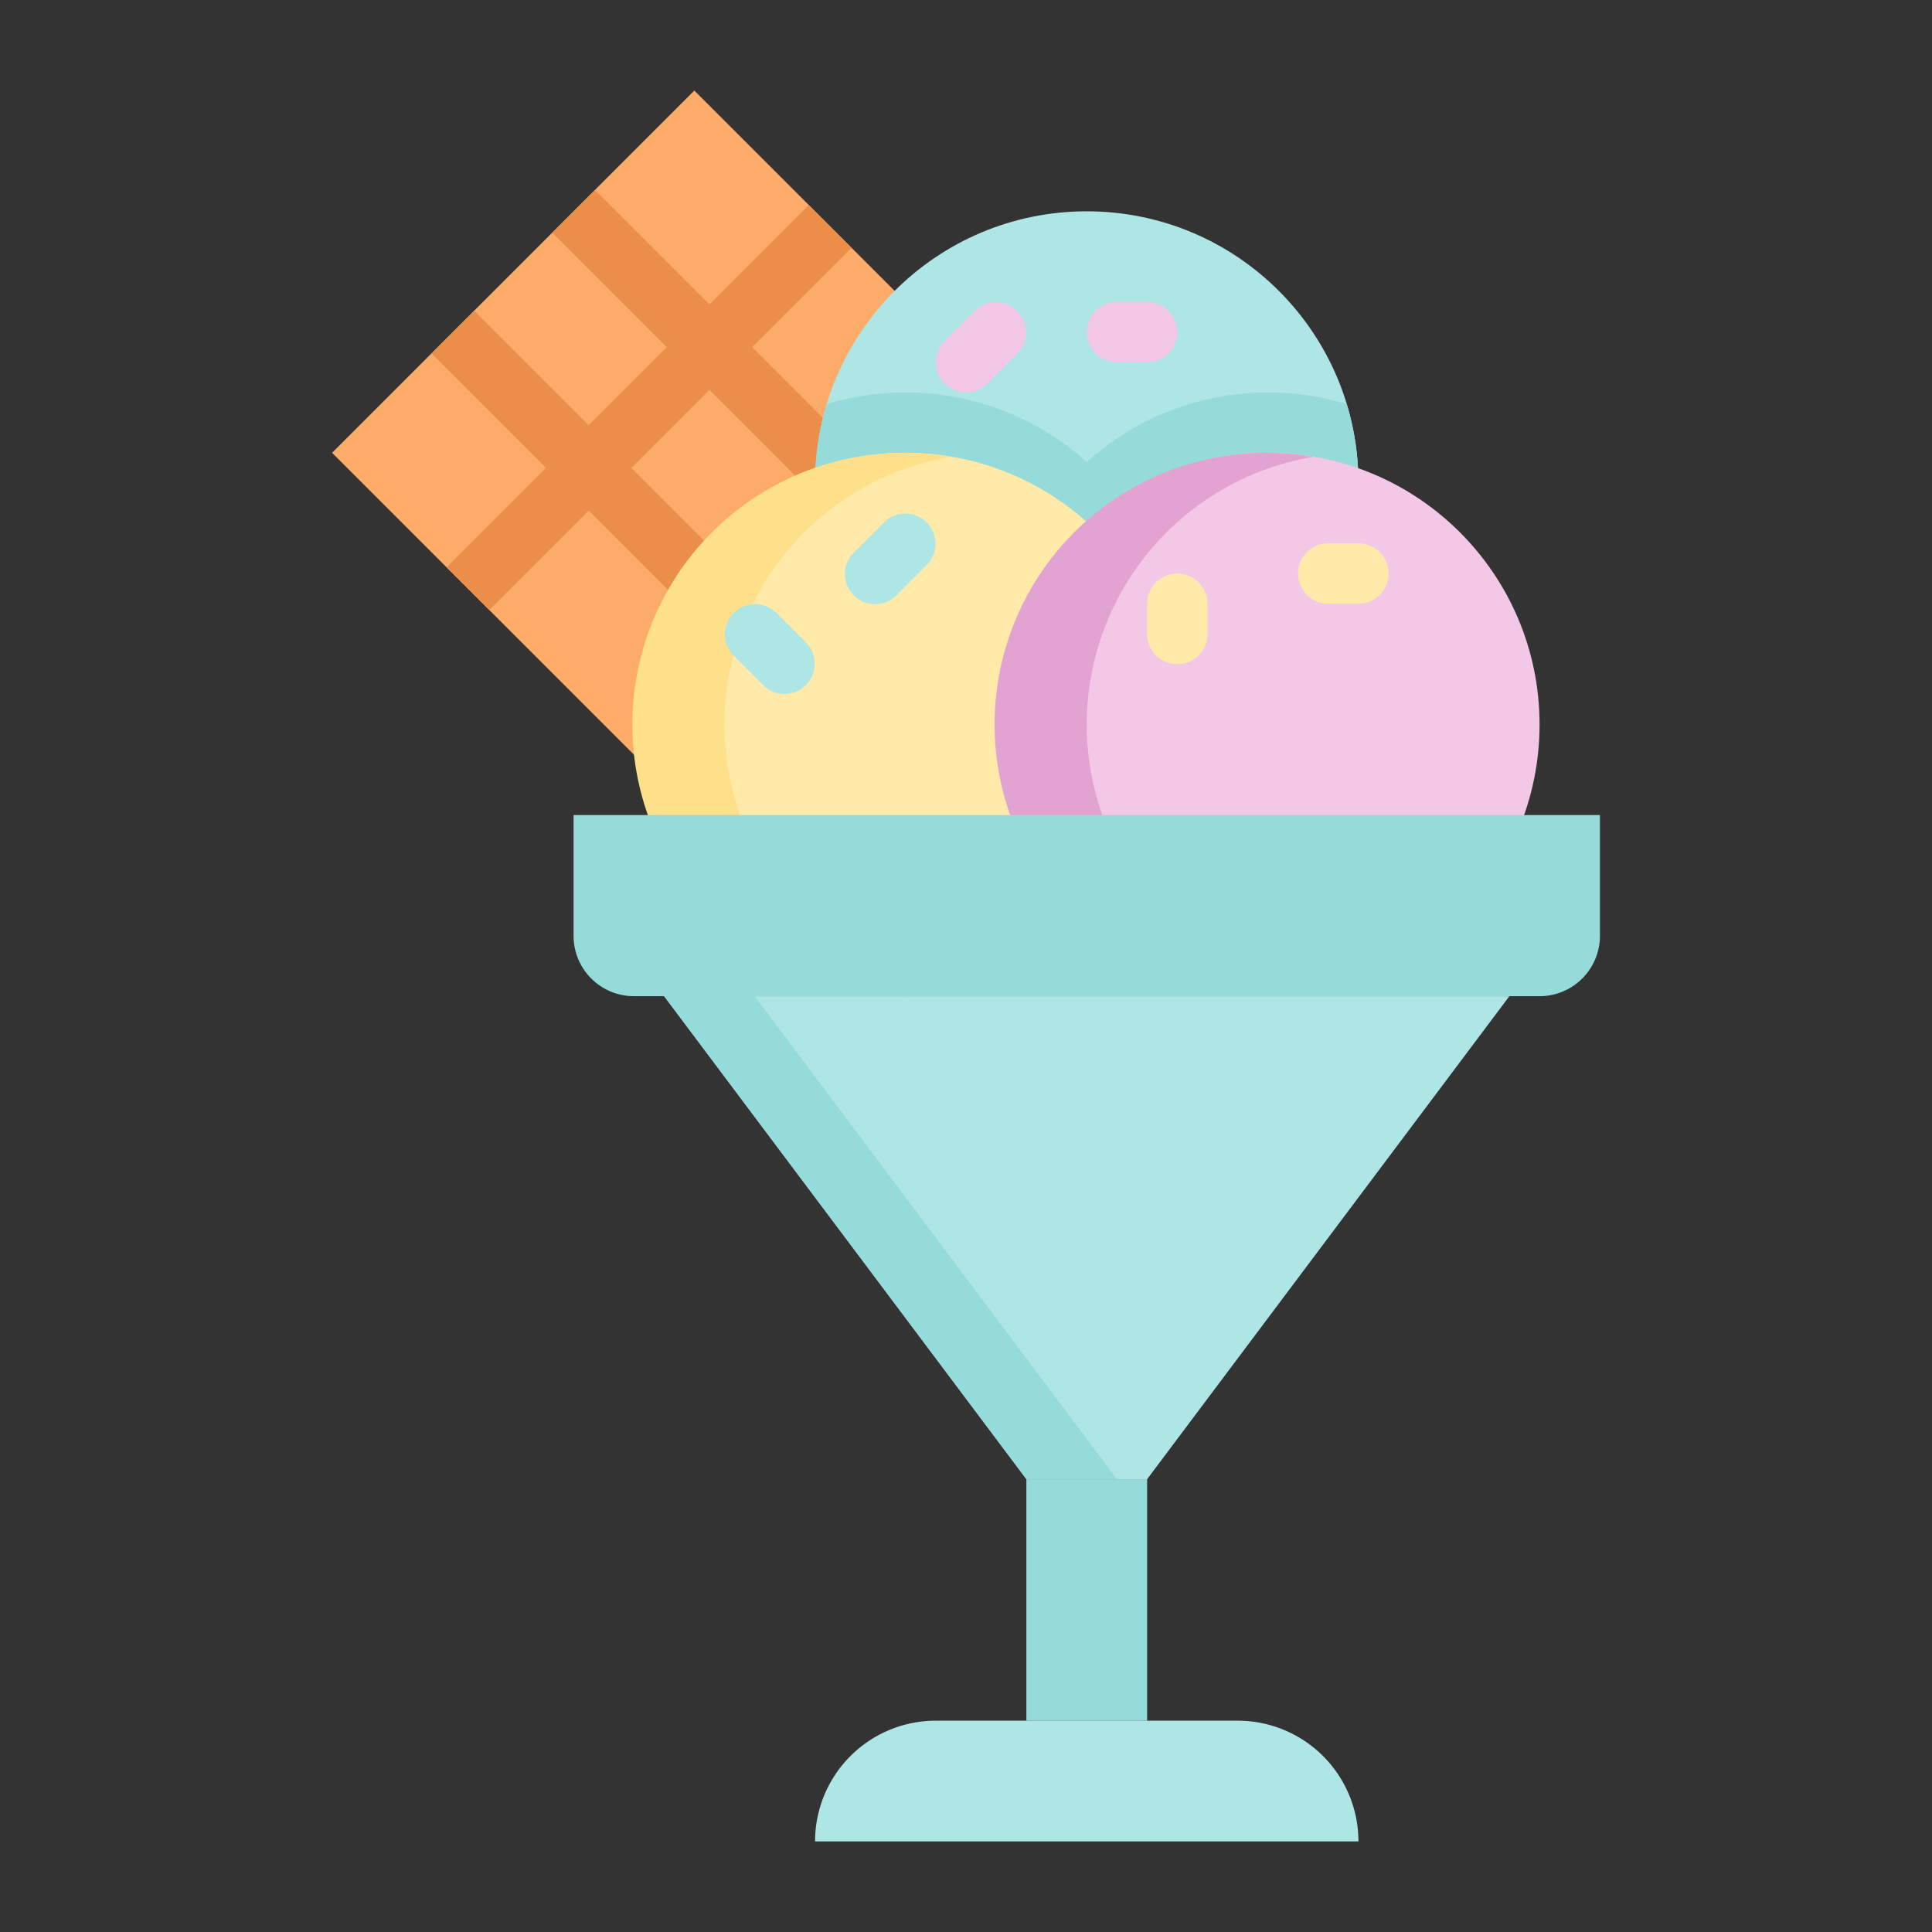 <svg xmlns="http://www.w3.org/2000/svg" viewBox="0 0 64 64"><rect x="0" y="0" width="64" height="64" fill="#333333" stroke="none"/><g id="Layer_32" data-name="Layer 32"><rect x="17.015" y="5.479" width="16.971" height="24.042" transform="translate(-4.906 23.157) rotate(-45)" style="fill:#fcab68"/><polygon points="35.293 24.707 36.707 23.293 24.914 11.5 28.207 8.207 26.793 6.793 23.5 10.086 19.707 6.293 18.293 7.707 22.086 11.5 19.5 14.086 15.707 10.293 14.293 11.707 18.086 15.5 14.793 18.793 16.207 20.207 19.5 16.914 31.293 28.707 32.707 27.293 20.914 15.5 23.5 12.914 35.293 24.707" style="fill:#ea8e49"/><circle cx="36" cy="16" r="9" style="fill:#aee5e5"/><path d="M36,15.305a8.968,8.968,0,0,0-8.612-1.917,9,9,0,1,0,17.224,0A8.968,8.968,0,0,0,36,15.305Z" style="fill:#95dbd9"/><circle cx="30" cy="24" r="9" style="fill:#ffeaa9"/><path d="M24,24a8.995,8.995,0,0,1,7.5-8.865,9,9,0,1,0,0,17.73A8.995,8.995,0,0,1,24,24Z" style="fill:#ffe08a"/><circle cx="42" cy="24" r="9" style="fill:#f3c7e6"/><path d="M36,24a8.995,8.995,0,0,1,7.5-8.865,9,9,0,1,0,0,17.73A8.995,8.995,0,0,1,36,24Z" style="fill:#e2a3d2"/><path d="M19,27H53a0,0,0,0,1,0,0v4a2,2,0,0,1-2,2H21a2,2,0,0,1-2-2V27A0,0,0,0,1,19,27Z" style="fill:#95dbd9"/><polygon points="50 33 22 33 34 49 38 49 50 33" style="fill:#aee5e5"/><polygon points="22 33 34 49 37 49 25 33 22 33" style="fill:#95dbd9"/><rect x="34" y="49" width="4" height="8" style="fill:#95dbd9"/><path d="M31,57H41a4,4,0,0,1,4,4v0a0,0,0,0,1,0,0H27a0,0,0,0,1,0,0v0A4,4,0,0,1,31,57Z" style="fill:#aee5e5"/><path d="M44,20h1a1,1,0,0,0,0-2H44a1,1,0,0,0,0,2Z" style="fill:#ffeaa9"/><path d="M39,19a1,1,0,0,0-1,1v1a1,1,0,0,0,2,0V20A1,1,0,0,0,39,19Z" style="fill:#ffeaa9"/><path d="M32,13a1,1,0,0,0,.707-.293l1-1a1,1,0,0,0-1.414-1.414l-1,1A1,1,0,0,0,32,13Z" style="fill:#f3c7e6"/><path d="M37,12h1a1,1,0,0,0,0-2H37a1,1,0,0,0,0,2Z" style="fill:#f3c7e6"/><path d="M29.293,17.293l-1,1a1,1,0,1,0,1.414,1.414l1-1a1,1,0,0,0-1.414-1.414Z" style="fill:#aee5e5"/><path d="M25.707,20.293a1,1,0,0,0-1.414,1.414l1,1a1,1,0,0,0,1.414-1.414Z" style="fill:#aee5e5"/></g></svg>
